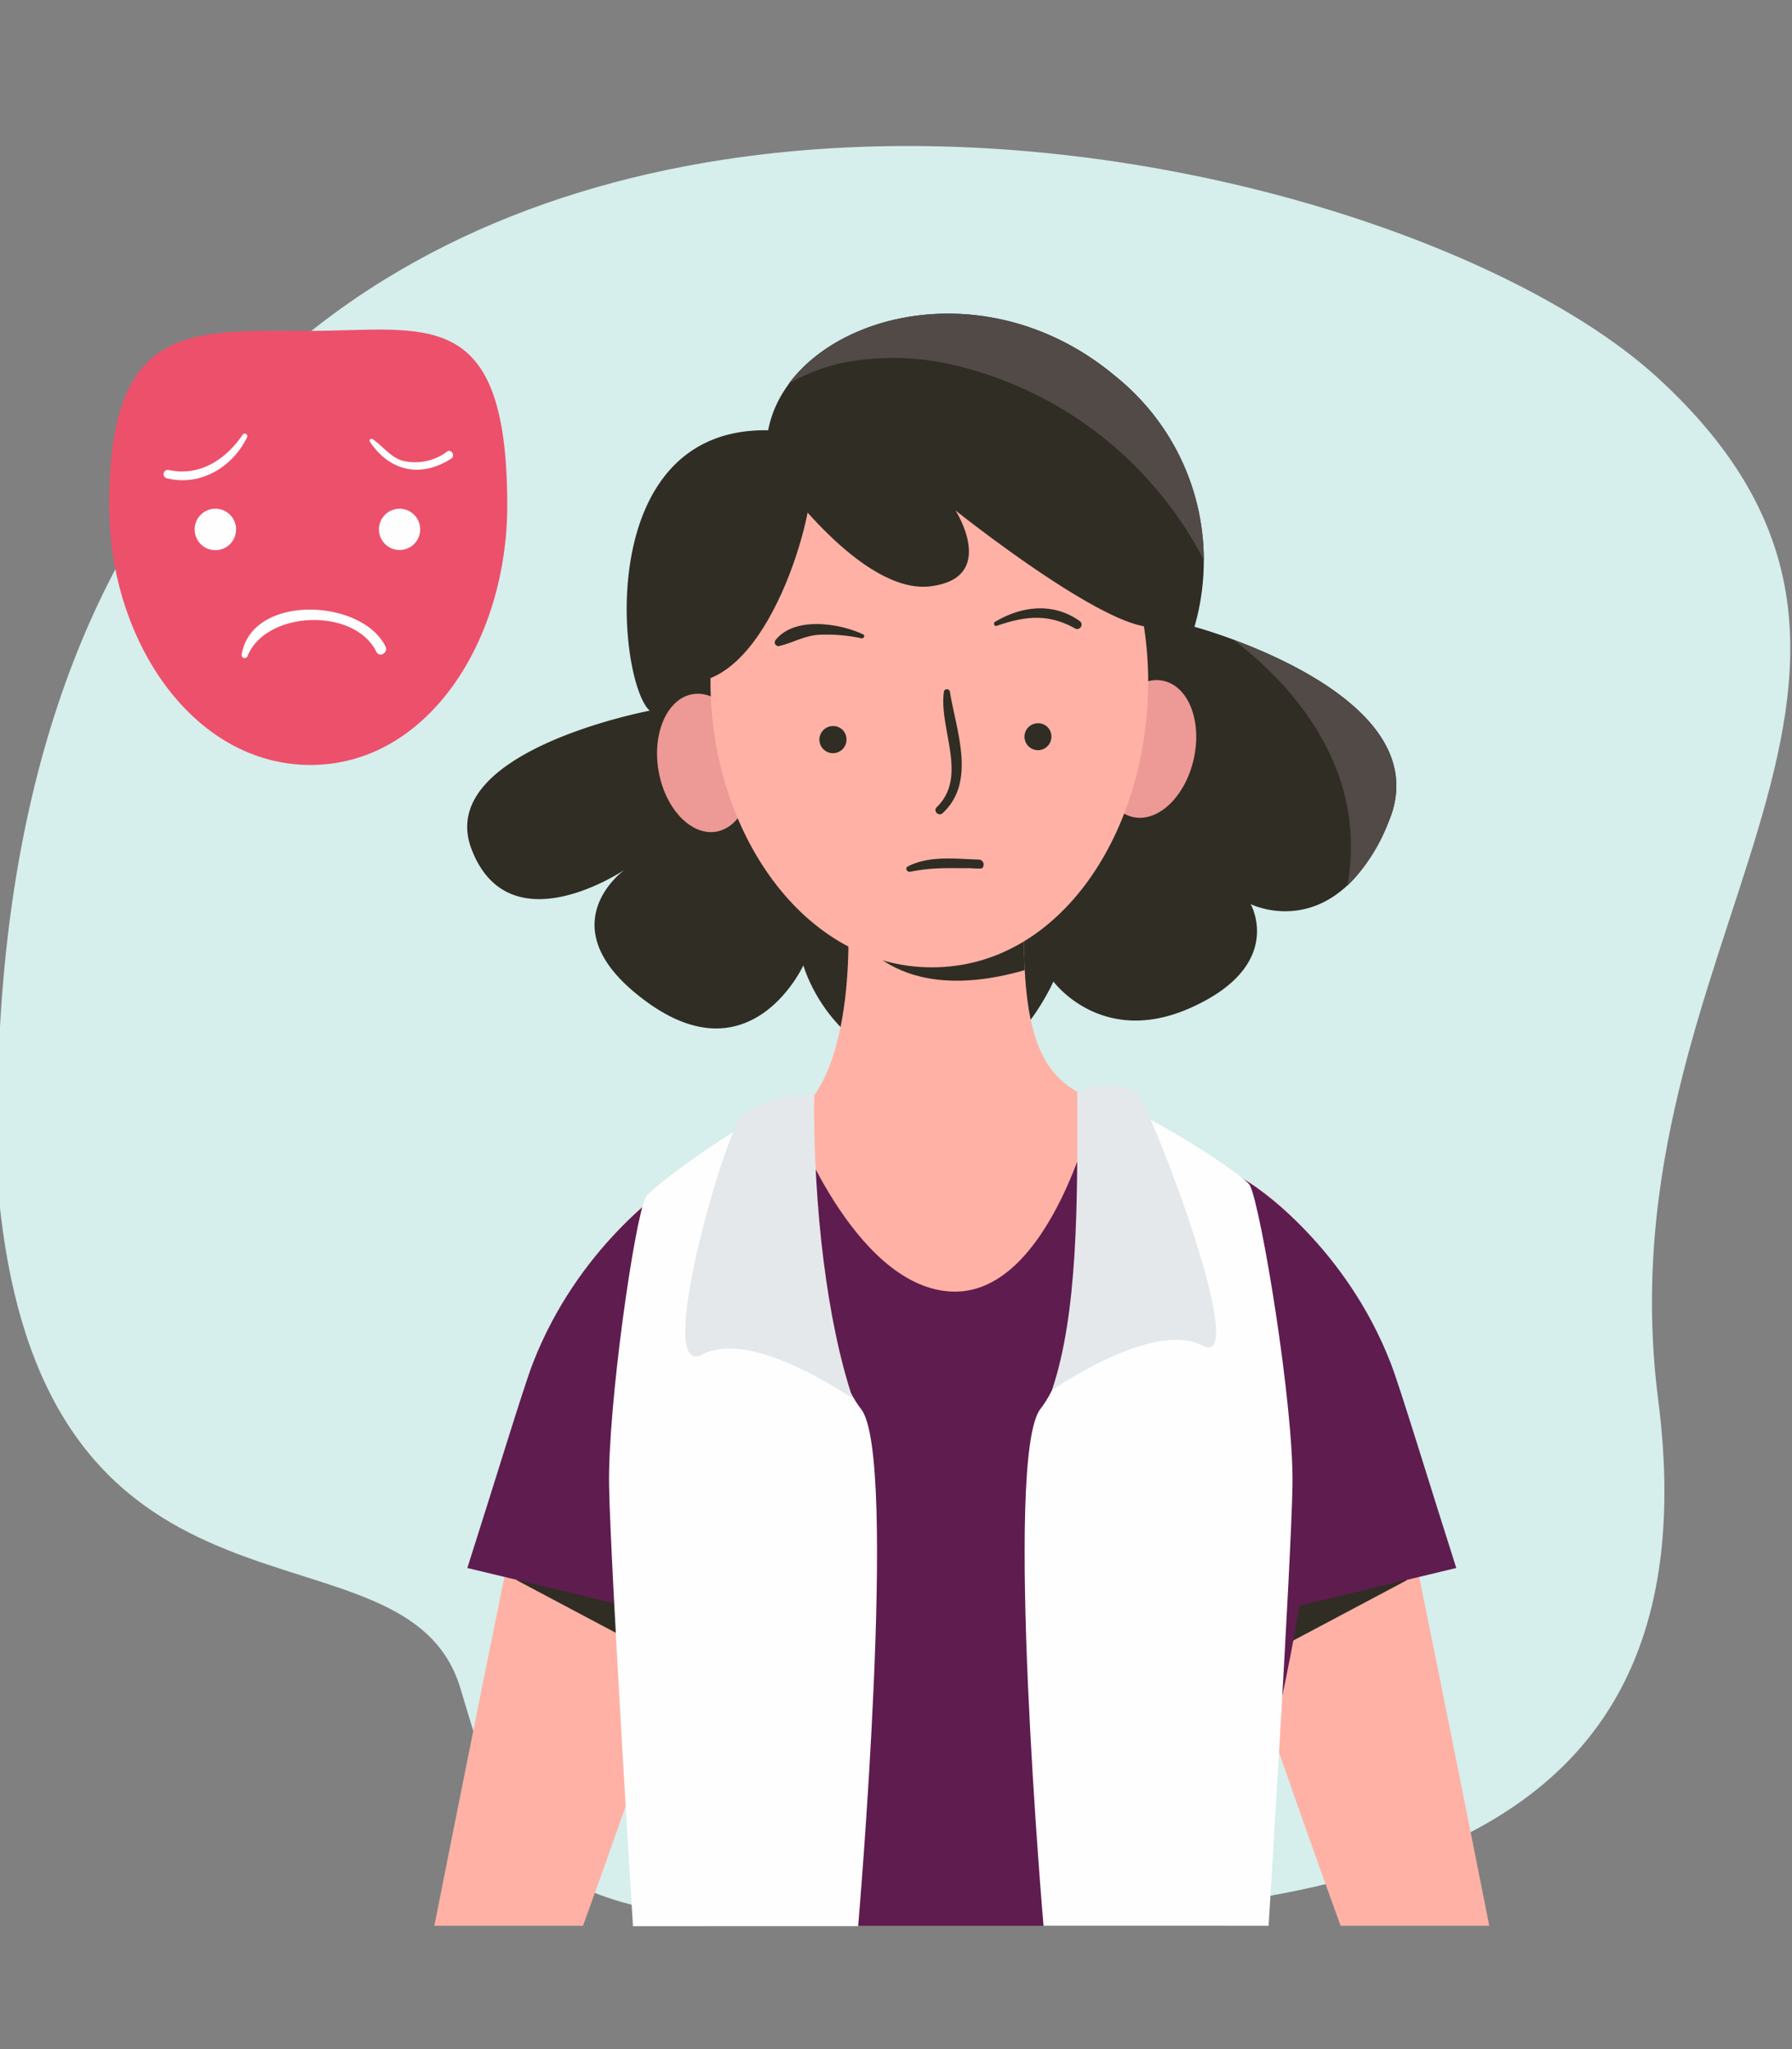 <svg width="350" height="400" fill="none" xmlns="http://www.w3.org/2000/svg"><rect width="100%" height="100%" fill="#808080" stroke="none"/><g clip-path="url(#clip0)"><path d="M.318 234.06C-10.55-30.994 259.967 16.1 323.37 74.062c63.403 57.962-11.473 109.886 0 199.243 11.473 89.358-60.351 99.776-140.057 101.587-79.706 1.812-82.034-9.205-92.903-45.431S9.376 324.625.32 234.06z" fill="#D6EEEC" stroke="#D6EEEC"/><path d="M99.072 98.636c0 26.451-15.553 50.69-38.432 50.69-22.88 0-39.332-24.204-39.332-50.69 0-35.978 15.985-34.042 38.882-34.042s38.882-5.463 38.882 34.042z" fill="#ED506B"/><path d="M87.338 88.141a10.367 10.367 0 01-8.951 1.73c-2.264-.796-3.68-2.853-5.634-4.167a.38.38 0 00-.518.519c3.906 5.808 9.936 7.122 15.898 3.302.847-.57 0-1.937-.794-1.384zM47.42 84.822c-3.3 4.893-8.468 8.264-14.516 6.916a.829.829 0 00-.432 1.59c6.55 1.729 13.012-2.126 15.812-8.04a.502.502 0 00-.864-.466zm-1.314 18.516a4.045 4.045 0 01-6.903 2.878 4.047 4.047 0 015.724-5.726 4.028 4.028 0 011.18 2.848zm35.962 0a4.027 4.027 0 11-8.055.001 4.027 4.027 0 018.055-.001zm-6.774 22.873c-4.597-9.388-26.18-10.373-28.099 1.625a.589.589 0 001.123.294c3.595-8.99 20.91-9.612 25.196-.881.587 1.193 2.367.155 1.78-1.038z" fill="#FEFEFE"/><path d="M133.617 229.737c-3.837 1.85-20.184 12.742-25.922 35.079-3.767 14.712-22.862 111.115-22.862 111.115h29.032s26.768-73.46 27.839-85.874c1.071-12.413 14.447-63.415-8.087-60.32z" fill="#FFB1A5"/><path d="M131.716 324.808c4.424-13.295 8.277-25.657 9.591-32.054l-40.386 15.716 30.795 16.338z" fill="#302D24"/><path d="M133.616 229.737c-3.836 1.85-20.858 14.073-29.515 36.306-1.832 4.685-7.656 23.876-12.823 40.041l43.202 10.373c3.923-12.102 6.913-22.475 7.31-26.503 1.072-12.466 14.361-63.312-8.174-60.217z" fill="#5F1C4F"/><path d="M242.088 229.737c3.819 1.85 20.184 12.742 25.922 35.079 3.767 14.712 22.862 111.115 22.862 111.115H261.84s-26.819-73.46-27.891-85.874c-1.071-12.413-14.481-63.415 8.139-60.32z" fill="#FFB1A5"/><path d="M243.989 324.808c-4.424-13.295-8.277-25.657-9.591-32.054l40.369 15.716-30.778 16.338z" fill="#302D24"/><path d="M242.088 229.737c3.819 1.85 20.858 14.073 29.516 36.306 1.832 4.685 7.655 23.876 12.822 40.041l-43.202 10.373c-3.922-12.102-6.912-22.475-7.31-26.503-1.071-12.466-14.446-63.312 8.174-60.217z" fill="#5F1C4F"/><path d="M255.585 286.6c-3.681-18.499-2.212-40.837-5.893-49.256-3.681-8.42-31.952-20.712-34.372-22.095l-26.958-10.823v-.398l-.501.208-.484-.208v.398l-27.062 10.823c-2.333 1.383-30.673 13.641-34.371 22.06-3.698 8.42-2.212 30.757-5.893 49.291-3.681 18.533 17.851 89.331 17.851 89.331h101.577s19.735-70.884 16.106-89.331z" fill="#5F1C4F"/><path d="M150.033 83.992c3.992-21.127 40.749-33.28 67.862-10.529a46.302 46.302 0 0115.08 22.12 46.329 46.329 0 01.318 26.773s48.179 12.984 38.017 37.793c-10.161 24.81-27.044 16.338-27.044 16.338s6.912 11.999-11.838 20.297c-17.28 7.659-26.681-5.186-26.681-5.186s-7.897 17.842-20.582 17.582c-22.707-.467-28.254-20.746-28.254-20.746s-10.023 21.939-30.397 7.278c-20.374-14.661-4.51-25.933-4.51-25.933s-22.465 15.232-29.879-3.942c-7.413-19.173 34.769-27.109 34.769-27.109-6.238-5.618-11.267-55.324 23.139-54.736z" fill="#302D24"/><path d="M146.543 147.373c1.296 7.4-1.729 14.108-6.636 14.972-4.908.864-10.006-4.461-11.285-11.877-1.279-7.417 1.728-14.108 6.636-14.955 4.908-.847 10.006 4.443 11.285 11.86zm86.598.842c1.663-7.338-.959-14.187-5.855-15.297-4.896-1.11-10.212 3.938-11.874 11.276-1.663 7.338.959 14.187 5.855 15.297 4.895 1.11 10.212-3.938 11.874-11.276z" fill="#ED9996"/><path d="M165.327 176.418c.536 1.729 2.298 33.817-10.697 41.597 0 0 11.872 32.572 30.639 34.076 20.184 1.625 28.842-37.326 28.842-37.326-10.991-3.786-14.862-12.708-14.015-38.347h-34.769z" fill="#FFB1A5"/><path d="M200.131 189.385c-.19-3.89-.19-8.195 0-12.967h-22.275l-12.097 3.043c.035 1.072 7.327 17.686 34.372 9.924z" fill="#302D24"/><path d="M224.255 133.11c0 29.08-17.074 55.722-42.235 55.722-25.161 0-43.254-26.712-43.254-55.722 0-29.011 17.765-52.68 42.943-52.68 25.178 0 42.546 23.583 42.546 52.68z" fill="#FFB1A5"/><path d="M152.073 93.069s16.226 22.994 29.602 21.386c13.375-1.608 4.959-14.8 4.959-14.8s48.801 38.97 40.593 14.886c-8.208-24.083-16.659-37.136-45.293-36.894-28.635.242-29.861 15.422-29.861 15.422z" fill="#302D24"/><path d="M157.879 92.861c2.765.623-5.495 37.673-21.739 40.249 0 0-13.445-48.253 21.739-40.249z" fill="#302D24"/><path d="M235.124 109.337a45.774 45.774 0 00-17.281-35.874c-22.897-19.208-52.672-13.537-63.783 1.418a36.96 36.96 0 0110.731-4.098 52.198 52.198 0 0123.329.934 74.007 74.007 0 0147.004 37.62zm5.789 15.56c8.779 6.709 16.244 15.232 20.184 25.484a41.393 41.393 0 012.04 22.562 35.225 35.225 0 008.173-12.742c7.604-18.499-17.28-30.428-30.397-35.304z" fill="#514A47"/><path d="M165.327 144.243a2.646 2.646 0 01-3.07 2.749 2.645 2.645 0 01.426-5.255 2.561 2.561 0 011.841.705 2.578 2.578 0 01.803 1.801zm40.022-.553a2.627 2.627 0 11-4.097-2.054 2.623 2.623 0 011.471-.452 2.572 2.572 0 012.626 2.506zm-19.838-8.748a.605.605 0 00-1.141 0c-1.071 7.331 4.804 16.58-1.417 22.631-.76.744.381 1.885 1.158 1.159 6.653-6.155 2.61-16.165 1.4-23.79zm25.316-13.744c-5.184-3.665-11.301-2.887-16.486.19-.397.242-.138.951.329.778 5.564-1.902 9.971-2.438 15.293.501a.85.85 0 001.167-.302.854.854 0 00-.303-1.167zm-42.251 2.627c-4.614-2.161-13.358-3.544-17.074 1.09a.724.724 0 00.247 1.145c.14.062.295.079.444.047 2.714-.639 4.908-2.022 7.794-2.195a32.32 32.32 0 018.26.691c.432.069.795-.518.329-.778zm22.551 43.966c-4.562-.121-9.625-.83-13.825 1.348-.587.312-.155 1.159.45 1.038 4.476-.882 6.964-.675 11.474-.71.262-.002 2.429.187 2.612 0a.983.983 0 00-.012-1.394.986.986 0 00-.699-.282z" fill="#302D24"/><path d="M158.985 213.987s-2.506 45.953 9.228 61.116c7.275 9.405-.605 100.897-.605 100.897h-43.98s-4.389-70.383-4.666-85.943c-.276-15.559 4.977-52.056 7.137-56.309 1.158-2.351 27.339-21.162 32.886-19.761zm52.136-.485s3.837 46.369-7.914 61.531c-7.276 9.405.604 100.898.604 100.898h43.963s4.389-70.297 4.666-85.943c.276-15.646-6.152-54.339-8.312-58.592-1.158-2.282-27.494-19.138-33.007-17.894z" fill="#FEFEFE"/><path d="M205.453 271.402s19.735-13.831 29.377-8.73c9.643 5.1-9.504-45.228-12.597-48.962-3.094-3.735-11.838-.588-11.838-.588.104 22.216.087 43.36-4.942 58.28zm-38.882 1.643s-19.717-13.831-29.377-8.644c-9.66 5.186 4.268-42.859 7.569-46.317 4.372-4.651 14.222-4.339 14.222-4.339-.104 22.216 2.575 44.397 7.586 59.3z" fill="#E4E8EA"/></g><defs><clipPath id="clip0"><path fill="#fff" d="M0 0h350v400H0z"/></clipPath></defs></svg>